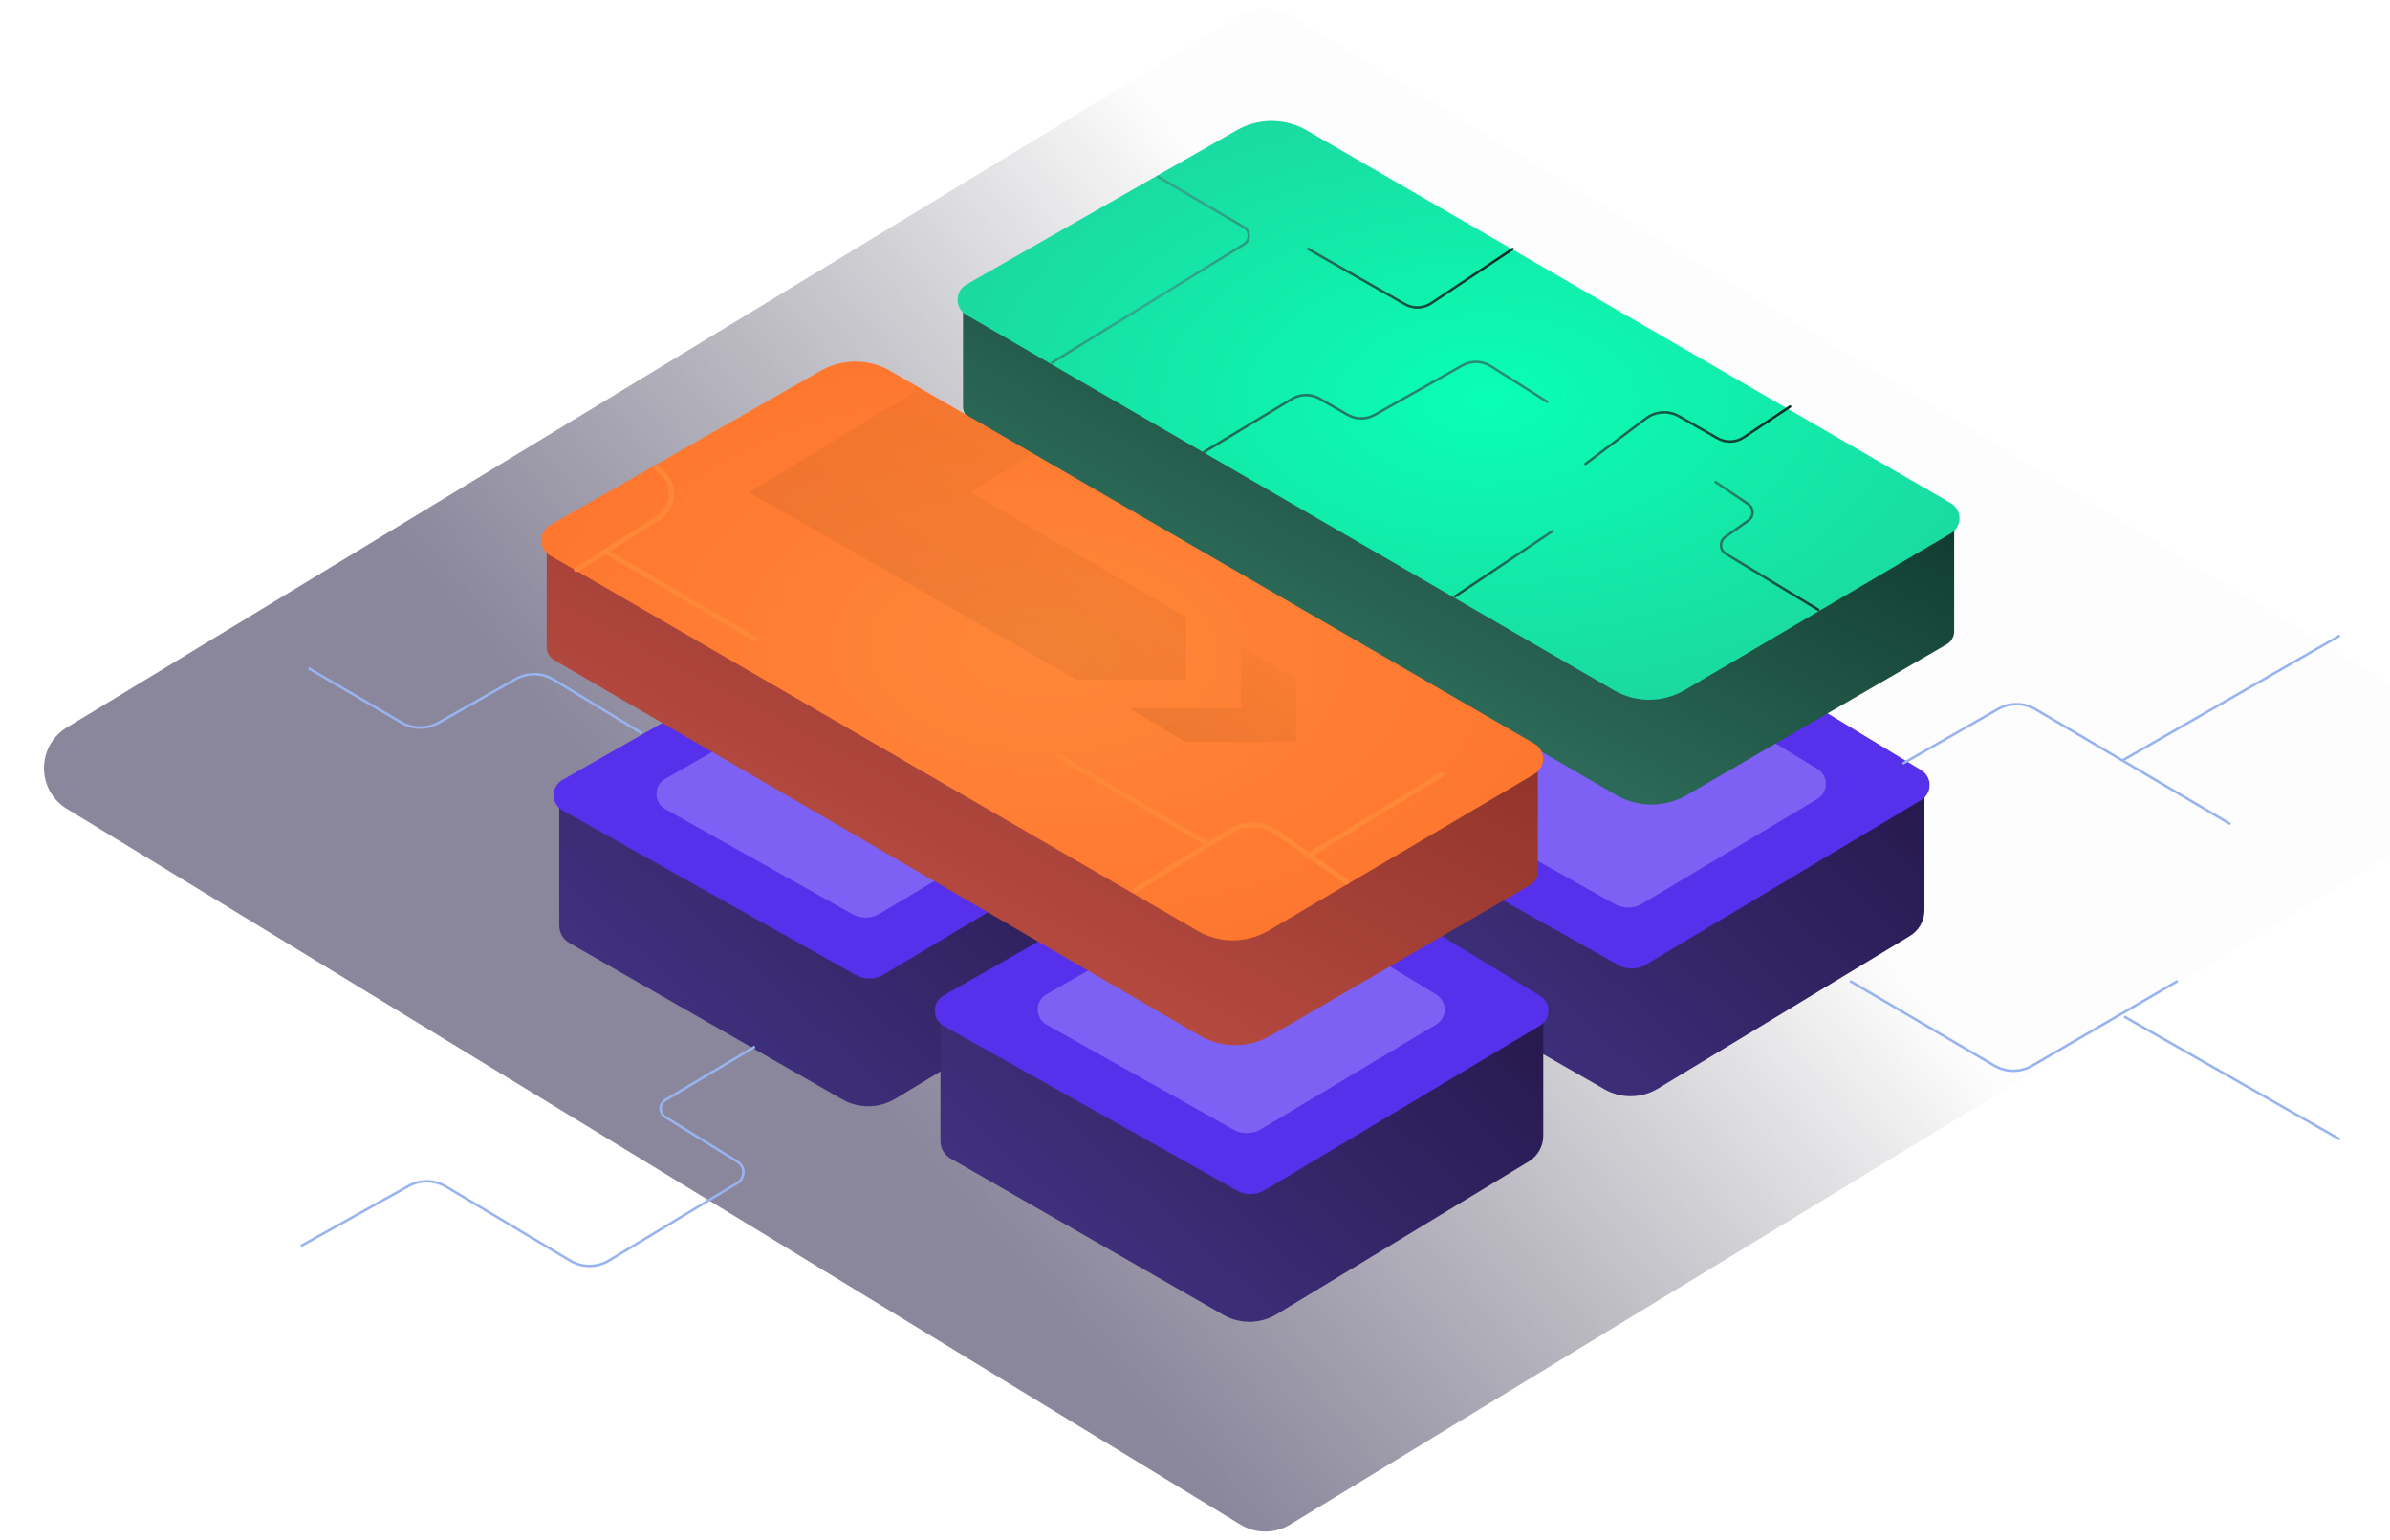 <svg width="953" height="614" viewBox="0 0 953 614" fill="none" xmlns="http://www.w3.org/2000/svg">
<g opacity="0.573" filter="url(#filter0_f)">
<path fill-rule="evenodd" clip-rule="evenodd" d="M26.69 290.068C14.518 297.458 14.499 315.116 26.656 322.53L494.616 607.971C500.687 611.674 508.317 611.677 514.391 607.979L1009 306.853L514.364 6C508.304 2.314 500.694 2.31 494.631 5.991L26.69 290.068Z" fill="url(#paint0_linear)"/>
</g>
<path fill-rule="evenodd" clip-rule="evenodd" d="M374 225.632V278.129C374 280.996 375.534 283.644 378.021 285.07L486.76 347.412C493.387 351.211 501.554 351.112 508.087 347.154L608.583 286.267C612.172 284.093 614.364 280.201 614.364 276.004V225.632L494.182 175.962L374 225.632Z" fill="url(#paint1_linear)"/>
<path fill-rule="evenodd" clip-rule="evenodd" d="M375.286 220.051C370.557 222.747 370.579 229.572 375.327 232.237L492.254 297.866C495.692 299.795 499.898 299.738 503.282 297.716L613 232.142C617.528 229.436 617.55 222.886 613.041 220.149L503.344 153.572C499.929 151.499 495.659 151.441 492.189 153.419L375.286 220.051Z" fill="#5630EB"/>
<g filter="url(#filter1_f)">
<path fill-rule="evenodd" clip-rule="evenodd" d="M427.923 219.828C423.193 222.523 423.216 229.349 427.963 232.013L490.476 267.1C493.913 269.03 498.119 268.972 501.503 266.95L560.118 231.919C564.646 229.213 564.668 222.662 560.159 219.926L501.565 184.364C498.15 182.291 493.881 182.233 490.411 184.211L427.923 219.828Z" fill="#6C52DA" style="mix-blend-mode:lighten"/>
</g>
<g filter="url(#filter2_f)">
<path fill-rule="evenodd" clip-rule="evenodd" d="M416.299 219.567C411.57 222.263 411.592 229.088 416.339 231.753L490.801 273.546C494.238 275.475 498.445 275.418 501.828 273.396L571.665 231.658C576.192 228.952 576.215 222.402 571.706 219.665L501.89 177.292C498.476 175.22 494.206 175.161 490.736 177.139L416.299 219.567Z" fill="#7D60F4" style="mix-blend-mode:lighten"/>
</g>
<path fill-rule="evenodd" clip-rule="evenodd" d="M527 312.584V365.081C527 367.948 528.534 370.596 531.021 372.021L639.76 434.363C646.387 438.162 654.554 438.064 661.087 434.106L761.583 373.219C765.172 371.044 767.364 367.153 767.364 362.956V312.584L647.182 262.914L527 312.584Z" fill="url(#paint2_linear)"/>
<path fill-rule="evenodd" clip-rule="evenodd" d="M528.286 307.003C523.557 309.699 523.579 316.525 528.327 319.189L645.254 384.818C648.692 386.747 652.898 386.69 656.282 384.668L766 319.094C770.528 316.389 770.55 309.838 766.041 307.102L656.344 240.524C652.929 238.451 648.659 238.393 645.189 240.371L528.286 307.003Z" fill="#5630EB"/>
<g filter="url(#filter3_f)">
<path fill-rule="evenodd" clip-rule="evenodd" d="M580.923 306.78C576.193 309.476 576.216 316.301 580.963 318.966L643.476 354.052C646.913 355.982 651.119 355.924 654.503 353.902L713.118 318.871C717.646 316.165 717.668 309.614 713.159 306.878L654.565 271.316C651.15 269.244 646.881 269.185 643.411 271.163L580.923 306.78Z" fill="#6C52DA" style="mix-blend-mode:lighten"/>
</g>
<g filter="url(#filter4_f)">
<path fill-rule="evenodd" clip-rule="evenodd" d="M569.299 306.519C564.57 309.214 564.592 316.04 569.339 318.704L643.801 360.498C647.238 362.427 651.445 362.37 654.828 360.348L724.665 318.61C729.192 315.904 729.215 309.353 724.706 306.617L654.89 264.244C651.476 262.172 647.206 262.113 643.736 264.091L569.299 306.519Z" fill="#7D60F4" style="mix-blend-mode:lighten"/>
</g>
<path fill-rule="evenodd" clip-rule="evenodd" d="M223 316.582V369.079C223 371.946 224.534 374.594 227.021 376.019L335.76 438.361C342.387 442.16 350.554 442.062 357.087 438.104L457.583 377.217C461.172 375.042 463.364 371.151 463.364 366.954V316.582L343.182 266.912L223 316.582Z" fill="url(#paint3_linear)"/>
<path fill-rule="evenodd" clip-rule="evenodd" d="M224.286 311.001C219.557 313.697 219.579 320.523 224.327 323.187L341.254 388.816C344.692 390.745 348.898 390.688 352.282 388.666L462 323.092C466.528 320.387 466.55 313.836 462.041 311.1L352.344 244.522C348.929 242.449 344.659 242.391 341.189 244.369L224.286 311.001Z" fill="#5630EB"/>
<g filter="url(#filter5_f)">
<path fill-rule="evenodd" clip-rule="evenodd" d="M276.923 310.778C272.193 313.474 272.216 320.299 276.963 322.964L339.476 358.051C342.913 359.98 347.119 359.922 350.503 357.9L409.118 322.869C413.646 320.163 413.668 313.613 409.159 310.876L350.565 275.314C347.15 273.242 342.881 273.183 339.41 275.161L276.923 310.778Z" fill="#6C52DA" style="mix-blend-mode:lighten"/>
</g>
<g filter="url(#filter6_f)">
<path fill-rule="evenodd" clip-rule="evenodd" d="M265.299 310.517C260.57 313.212 260.592 320.038 265.339 322.702L339.801 364.496C343.238 366.425 347.445 366.368 350.828 364.346L420.665 322.608C425.192 319.902 425.215 313.351 420.706 310.615L350.89 268.242C347.476 266.17 343.206 266.111 339.736 268.089L265.299 310.517Z" fill="#7D60F4" style="mix-blend-mode:lighten"/>
</g>
<path fill-rule="evenodd" clip-rule="evenodd" d="M375 402.535V455.032C375 457.899 376.534 460.547 379.021 461.973L487.76 524.314C494.387 528.114 502.554 528.015 509.087 524.057L609.583 463.17C613.172 460.996 615.364 457.104 615.364 452.907V402.535L495.182 352.865L375 402.535Z" fill="url(#paint4_linear)"/>
<path fill-rule="evenodd" clip-rule="evenodd" d="M376.286 396.954C371.557 399.65 371.579 406.475 376.327 409.14L493.254 474.769C496.692 476.698 500.898 476.64 504.282 474.618L614 409.045C618.528 406.339 618.55 399.789 614.041 397.052L504.344 330.475C500.929 328.402 496.659 328.344 493.189 330.321L376.286 396.954Z" fill="#5630EB"/>
<g filter="url(#filter7_f)">
<path fill-rule="evenodd" clip-rule="evenodd" d="M428.923 396.73C424.193 399.426 424.216 406.251 428.963 408.916L491.476 444.003C494.913 445.932 499.119 445.875 502.503 443.853L561.118 408.821C565.646 406.115 565.668 399.565 561.159 396.828L502.565 361.266C499.15 359.194 494.881 359.135 491.411 361.113L428.923 396.73Z" fill="#6C52DA" style="mix-blend-mode:lighten"/>
</g>
<g filter="url(#filter8_f)">
<path fill-rule="evenodd" clip-rule="evenodd" d="M417.299 396.47C412.57 399.165 412.592 405.991 417.339 408.655L491.801 450.449C495.238 452.378 499.445 452.321 502.828 450.299L572.665 408.561C577.192 405.855 577.215 399.304 572.706 396.568L502.89 354.195C499.476 352.123 495.206 352.064 491.736 354.042L417.299 396.47Z" fill="#7D60F4" style="mix-blend-mode:lighten"/>
</g>
<g filter="url(#filter9_d)">
<path fill-rule="evenodd" clip-rule="evenodd" d="M379 147.097C379 149.234 380.136 151.209 381.983 152.283L639.421 302.05C648.113 307.107 658.849 307.114 667.547 302.07L771.216 241.953C773.067 240.88 774.206 238.902 774.206 236.763V191.633L508.117 88.694C503.535 86.921 498.567 86.386 493.712 87.141L379 104.979V147.097Z" fill="url(#paint5_linear)"/>
<path fill-rule="evenodd" clip-rule="evenodd" d="M380.37 98.442C375.681 101.118 375.659 107.87 380.329 110.578L638.553 260.267C647.297 265.336 658.095 265.299 666.804 260.169L772.87 197.704C777.487 194.985 777.462 188.298 772.824 185.614L516.083 37.004C507.459 32.012 496.832 31.979 488.178 36.918L380.37 98.442Z" fill="url(#paint6_radial)"/>
<path d="M720.029 228.152L683.167 205.829C680.708 204.339 680.576 200.819 682.918 199.15L692.143 192.574C694.415 190.954 694.373 187.565 692.061 186.003L679.047 177.206" stroke="url(#paint7_radial)" stroke-linecap="round"/>
<path d="M575.162 222.857L614.013 196.833" stroke="url(#paint8_radial)" stroke-linecap="round" stroke-linejoin="round"/>
<path d="M475.141 165.204L510.079 144.126C513.507 142.058 517.787 142.016 521.255 144.015L532.294 150.378C535.662 152.32 539.805 152.34 543.191 150.43L578.144 130.715C581.671 128.726 586.006 128.835 589.428 131L611.928 145.232" stroke="url(#paint9_radial)" stroke-linecap="round"/>
<path d="M414.4 129.642L491.055 82.421C493.623 80.839 493.582 77.091 490.98 75.565L456.791 55.52" stroke="url(#paint10_radial)" stroke-linecap="round"/>
<path d="M598.118 84.306L565.694 105.927C562.543 108.027 558.476 108.168 555.188 106.291L516.682 84.306" stroke="url(#paint11_radial)" stroke-linecap="round"/>
<path d="M708.795 147.112L690.34 159.396C687.193 161.491 683.133 161.632 679.848 159.759L671.242 154.855L664.505 151.015C660.347 148.646 655.18 148.973 651.354 151.847L627.184 170.01" stroke="url(#paint12_radial)" stroke-linecap="round"/>
</g>
<path d="M256 292.443L220.8 271.035C216.152 268.209 210.339 268.12 205.607 270.803L174.954 288.183C170.303 290.82 164.599 290.782 159.984 288.083L123 266.457" stroke="#98B4F0"/>
<g filter="url(#filter10_d)">
<path fill-rule="evenodd" clip-rule="evenodd" d="M213 243.044C213 245.181 214.136 247.156 215.983 248.231L473.421 397.998C482.113 403.054 492.849 403.062 501.547 398.017L605.216 337.9C607.067 336.827 608.206 334.849 608.206 332.71V287.58L342.117 184.641C337.535 182.869 332.567 182.333 327.712 183.088L213 200.926V243.044Z" fill="url(#paint13_linear)"/>
<path fill-rule="evenodd" clip-rule="evenodd" d="M214.37 194.39C209.681 197.065 209.659 203.818 214.329 206.525L472.553 356.214C481.297 361.283 492.095 361.246 500.804 356.117L606.87 293.651C611.487 290.932 611.462 284.245 606.824 281.561L350.083 132.951C341.459 127.959 330.832 127.926 322.178 132.865L214.37 194.39Z" fill="url(#paint14_radial)"/>
<path fill-rule="evenodd" clip-rule="evenodd" d="M406.616 165.9L382.017 181.254L467.91 231.18V255.903H442.439H423.936L293.623 181.254L361.776 139.993L406.616 165.9Z" fill="url(#paint15_linear)"/>
<path fill-rule="evenodd" clip-rule="evenodd" d="M489.901 242.893V267.408H445.383L467.395 280.741H511.779V255.917L489.901 242.893Z" fill="url(#paint16_linear)"/>
<path d="M447.754 339.879L485.423 316.481C491.239 312.868 498.654 313.097 504.236 317.06L531.934 336.728" stroke="#FF8738" stroke-width="2" stroke-linecap="round"/>
<path d="M517.707 325.686L569.874 293.752" stroke="#FF8738" stroke-width="2" stroke-linecap="round"/>
<path d="M224.856 212.141L257.4 191.658C264.739 187.039 264.542 176.276 257.039 171.928V171.928" stroke="#FF8738" stroke-width="2" stroke-linecap="round"/>
<path d="M237.358 205.39L296.376 239.982" stroke="#FF8738" stroke-width="2" stroke-linecap="round"/>
<path d="M416.763 286.466L475.782 321.058" stroke="#FF8738" stroke-width="2" stroke-linecap="round"/>
</g>
<path d="M301 417.374L265.385 438.618C262.808 440.155 262.778 443.875 265.328 445.454L294.048 463.24C297.225 465.208 297.199 469.84 293.999 471.772L242.802 502.675C238.061 505.537 232.127 505.553 227.37 502.717L177.833 473.185C173.235 470.444 167.524 470.361 162.848 472.968L120 496.856" stroke="#98B4F0"/>
<path d="M738 391.388L795.229 424.935C799.9 427.673 805.684 427.681 810.363 424.956L868 391.388" stroke="#98B4F0" stroke-linecap="round"/>
<path d="M847 405.381L933 454.354" stroke="#98B4F0"/>
<path d="M759 304.34L796.649 282.781C801.324 280.103 807.077 280.139 811.719 282.875L889 328.423" stroke="#98B4F0" stroke-linecap="round"/>
<path d="M846 303.436L933 253.464" stroke="#98B4F0"/>
<defs>
<filter id="filter0_f" x="14.832" y="0.515" width="996.887" height="612.954" filterUnits="userSpaceOnUse" color-interpolation-filters="sRGB">
<feFlood flood-opacity="0" result="BackgroundImageFix"/>
<feBlend mode="normal" in="SourceGraphic" in2="BackgroundImageFix" result="shape"/>
<feGaussianBlur stdDeviation="1.359" result="effect1_foregroundBlur"/>
</filter>
<filter id="filter1_f" x="413.516" y="171.894" width="160.884" height="107.487" filterUnits="userSpaceOnUse" color-interpolation-filters="sRGB">
<feFlood flood-opacity="0" result="BackgroundImageFix"/>
<feBlend mode="normal" in="SourceGraphic" in2="BackgroundImageFix" result="shape"/>
<feGaussianBlur stdDeviation="5.437" result="effect1_foregroundBlur"/>
</filter>
<filter id="filter2_f" x="342.09" y="105.02" width="303.659" height="240.608" filterUnits="userSpaceOnUse" color-interpolation-filters="sRGB">
<feFlood flood-opacity="0" result="BackgroundImageFix"/>
<feBlend mode="normal" in="SourceGraphic" in2="BackgroundImageFix" result="shape"/>
<feGaussianBlur stdDeviation="35.338" result="effect1_foregroundBlur"/>
</filter>
<filter id="filter3_f" x="566.516" y="258.847" width="160.884" height="107.487" filterUnits="userSpaceOnUse" color-interpolation-filters="sRGB">
<feFlood flood-opacity="0" result="BackgroundImageFix"/>
<feBlend mode="normal" in="SourceGraphic" in2="BackgroundImageFix" result="shape"/>
<feGaussianBlur stdDeviation="5.437" result="effect1_foregroundBlur"/>
</filter>
<filter id="filter4_f" x="495.09" y="191.972" width="303.659" height="240.608" filterUnits="userSpaceOnUse" color-interpolation-filters="sRGB">
<feFlood flood-opacity="0" result="BackgroundImageFix"/>
<feBlend mode="normal" in="SourceGraphic" in2="BackgroundImageFix" result="shape"/>
<feGaussianBlur stdDeviation="35.338" result="effect1_foregroundBlur"/>
</filter>
<filter id="filter5_f" x="262.516" y="262.845" width="160.884" height="107.487" filterUnits="userSpaceOnUse" color-interpolation-filters="sRGB">
<feFlood flood-opacity="0" result="BackgroundImageFix"/>
<feBlend mode="normal" in="SourceGraphic" in2="BackgroundImageFix" result="shape"/>
<feGaussianBlur stdDeviation="5.437" result="effect1_foregroundBlur"/>
</filter>
<filter id="filter6_f" x="191.09" y="195.97" width="303.659" height="240.608" filterUnits="userSpaceOnUse" color-interpolation-filters="sRGB">
<feFlood flood-opacity="0" result="BackgroundImageFix"/>
<feBlend mode="normal" in="SourceGraphic" in2="BackgroundImageFix" result="shape"/>
<feGaussianBlur stdDeviation="35.338" result="effect1_foregroundBlur"/>
</filter>
<filter id="filter7_f" x="414.516" y="348.797" width="160.884" height="107.487" filterUnits="userSpaceOnUse" color-interpolation-filters="sRGB">
<feFlood flood-opacity="0" result="BackgroundImageFix"/>
<feBlend mode="normal" in="SourceGraphic" in2="BackgroundImageFix" result="shape"/>
<feGaussianBlur stdDeviation="5.437" result="effect1_foregroundBlur"/>
</filter>
<filter id="filter8_f" x="343.09" y="281.923" width="303.659" height="240.608" filterUnits="userSpaceOnUse" color-interpolation-filters="sRGB">
<feFlood flood-opacity="0" result="BackgroundImageFix"/>
<feBlend mode="normal" in="SourceGraphic" in2="BackgroundImageFix" result="shape"/>
<feGaussianBlur stdDeviation="35.338" result="effect1_foregroundBlur"/>
</filter>
<filter id="filter9_d" x="365.84" y="32.237" width="431.478" height="304.611" filterUnits="userSpaceOnUse" color-interpolation-filters="sRGB">
<feFlood flood-opacity="0" result="BackgroundImageFix"/>
<feColorMatrix in="SourceAlpha" type="matrix" values="0 0 0 0 0 0 0 0 0 0 0 0 0 0 0 0 0 0 127 0"/>
<feOffset dx="5" dy="15"/>
<feGaussianBlur stdDeviation="8"/>
<feColorMatrix type="matrix" values="0 0 0 0 0.125 0 0 0 0 0.118 0 0 0 0 0.118 0 0 0 0.59 0"/>
<feBlend mode="normal" in2="BackgroundImageFix" result="effect1_dropShadow"/>
<feBlend mode="normal" in="SourceGraphic" in2="effect1_dropShadow" result="shape"/>
</filter>
<filter id="filter10_d" x="199.84" y="128.184" width="431.478" height="304.611" filterUnits="userSpaceOnUse" color-interpolation-filters="sRGB">
<feFlood flood-opacity="0" result="BackgroundImageFix"/>
<feColorMatrix in="SourceAlpha" type="matrix" values="0 0 0 0 0 0 0 0 0 0 0 0 0 0 0 0 0 0 127 0"/>
<feOffset dx="5" dy="15"/>
<feGaussianBlur stdDeviation="8"/>
<feColorMatrix type="matrix" values="0 0 0 0 0.124 0 0 0 0 0.117 0 0 0 0 0.117 0 0 0 0.6 0"/>
<feBlend mode="normal" in2="BackgroundImageFix" result="effect1_dropShadow"/>
<feBlend mode="normal" in="SourceGraphic" in2="effect1_dropShadow" result="shape"/>
</filter>
<linearGradient id="paint0_linear" x1="377.587" y1="472.371" x2="640.22" y2="247.113" gradientUnits="userSpaceOnUse">
<stop stop-color="#332D53"/>
<stop offset="1" stop-color="#141220" stop-opacity="0.01"/>
</linearGradient>
<linearGradient id="paint1_linear" x1="547.142" y1="132.703" x2="380.034" y2="315.973" gradientUnits="userSpaceOnUse">
<stop stop-color="#180D39"/>
<stop stop-color="#231647"/>
<stop offset="1" stop-color="#433384"/>
</linearGradient>
<linearGradient id="paint2_linear" x1="700.142" y1="219.654" x2="533.034" y2="402.925" gradientUnits="userSpaceOnUse">
<stop stop-color="#180D39"/>
<stop stop-color="#231647"/>
<stop offset="1" stop-color="#433384"/>
</linearGradient>
<linearGradient id="paint3_linear" x1="396.142" y1="223.653" x2="229.034" y2="406.923" gradientUnits="userSpaceOnUse">
<stop stop-color="#180D39"/>
<stop stop-color="#231647"/>
<stop offset="1" stop-color="#433384"/>
</linearGradient>
<linearGradient id="paint4_linear" x1="548.142" y1="309.606" x2="381.034" y2="492.876" gradientUnits="userSpaceOnUse">
<stop stop-color="#180D39"/>
<stop stop-color="#231647"/>
<stop offset="1" stop-color="#433384"/>
</linearGradient>
<linearGradient id="paint5_linear" x1="686.39" y1="112.661" x2="582.633" y2="307.682" gradientUnits="userSpaceOnUse">
<stop stop-color="#0B3328"/>
<stop offset="1" stop-color="#327360"/>
</linearGradient>
<radialGradient id="paint6_radial" cx="0" cy="0" r="1" gradientUnits="userSpaceOnUse" gradientTransform="translate(587.551 144.196) rotate(90) scale(396.652 687.332)">
<stop stop-color="#09FFB6"/>
<stop offset="1" stop-color="#428772"/>
</radialGradient>
<radialGradient id="paint7_radial" cx="0" cy="0" r="1" gradientUnits="userSpaceOnUse" gradientTransform="translate(639.386 184.574) rotate(37.545) scale(101.71 174.556)">
<stop stop-color="#34B694"/>
<stop offset="1" stop-color="#082D22"/>
</radialGradient>
<radialGradient id="paint8_radial" cx="0" cy="0" r="1" gradientUnits="userSpaceOnUse" gradientTransform="translate(625.517 144.572) rotate(147.543) scale(121.626 177.244)">
<stop stop-color="#34B694"/>
<stop offset="1" stop-color="#082D22"/>
</radialGradient>
<radialGradient id="paint9_radial" cx="0" cy="0" r="1" gradientUnits="userSpaceOnUse" gradientTransform="translate(652.435 58.894) rotate(166.217) scale(372.054 277.04)">
<stop stop-color="#34B694"/>
<stop offset="1" stop-color="#082D22"/>
</radialGradient>
<radialGradient id="paint10_radial" cx="0" cy="0" r="1" gradientUnits="userSpaceOnUse" gradientTransform="translate(453.101 86.39) rotate(31.286) scale(173.649 273.732)">
<stop stop-color="#34B694"/>
<stop offset="1" stop-color="#082D22"/>
</radialGradient>
<radialGradient id="paint11_radial" cx="0" cy="0" r="1" gradientUnits="userSpaceOnUse" gradientTransform="translate(441.986 87.928) rotate(11.044) scale(159.078 106.239)">
<stop stop-color="#34B694"/>
<stop offset="1" stop-color="#082D22"/>
</radialGradient>
<radialGradient id="paint12_radial" cx="0" cy="0" r="1" gradientUnits="userSpaceOnUse" gradientTransform="translate(552.327 150.424) rotate(10.095) scale(158.929 97.419)">
<stop stop-color="#34B694"/>
<stop offset="1" stop-color="#082D22"/>
</radialGradient>
<linearGradient id="paint13_linear" x1="520.39" y1="208.608" x2="416.633" y2="403.629" gradientUnits="userSpaceOnUse">
<stop stop-color="#8B3027"/>
<stop offset="1" stop-color="#BA4D43"/>
</linearGradient>
<radialGradient id="paint14_radial" cx="0" cy="0" r="1" gradientUnits="userSpaceOnUse" gradientTransform="translate(410.603 244.566) rotate(91.85) scale(413.599 716.199)">
<stop stop-color="#FF8738"/>
<stop offset="1" stop-color="#FD4F1A"/>
</radialGradient>
<linearGradient id="paint15_linear" x1="422.632" y1="123.809" x2="324.651" y2="260.484" gradientUnits="userSpaceOnUse">
<stop stop-color="#C06E1A" stop-opacity="0.083"/>
<stop offset="1" stop-color="#210D01" stop-opacity="0.083"/>
</linearGradient>
<linearGradient id="paint16_linear" x1="494.53" y1="237.608" x2="464.392" y2="286.654" gradientUnits="userSpaceOnUse">
<stop stop-color="#C06E1A" stop-opacity="0.083"/>
<stop offset="1" stop-color="#210D01" stop-opacity="0.083"/>
</linearGradient>
</defs>
</svg>
